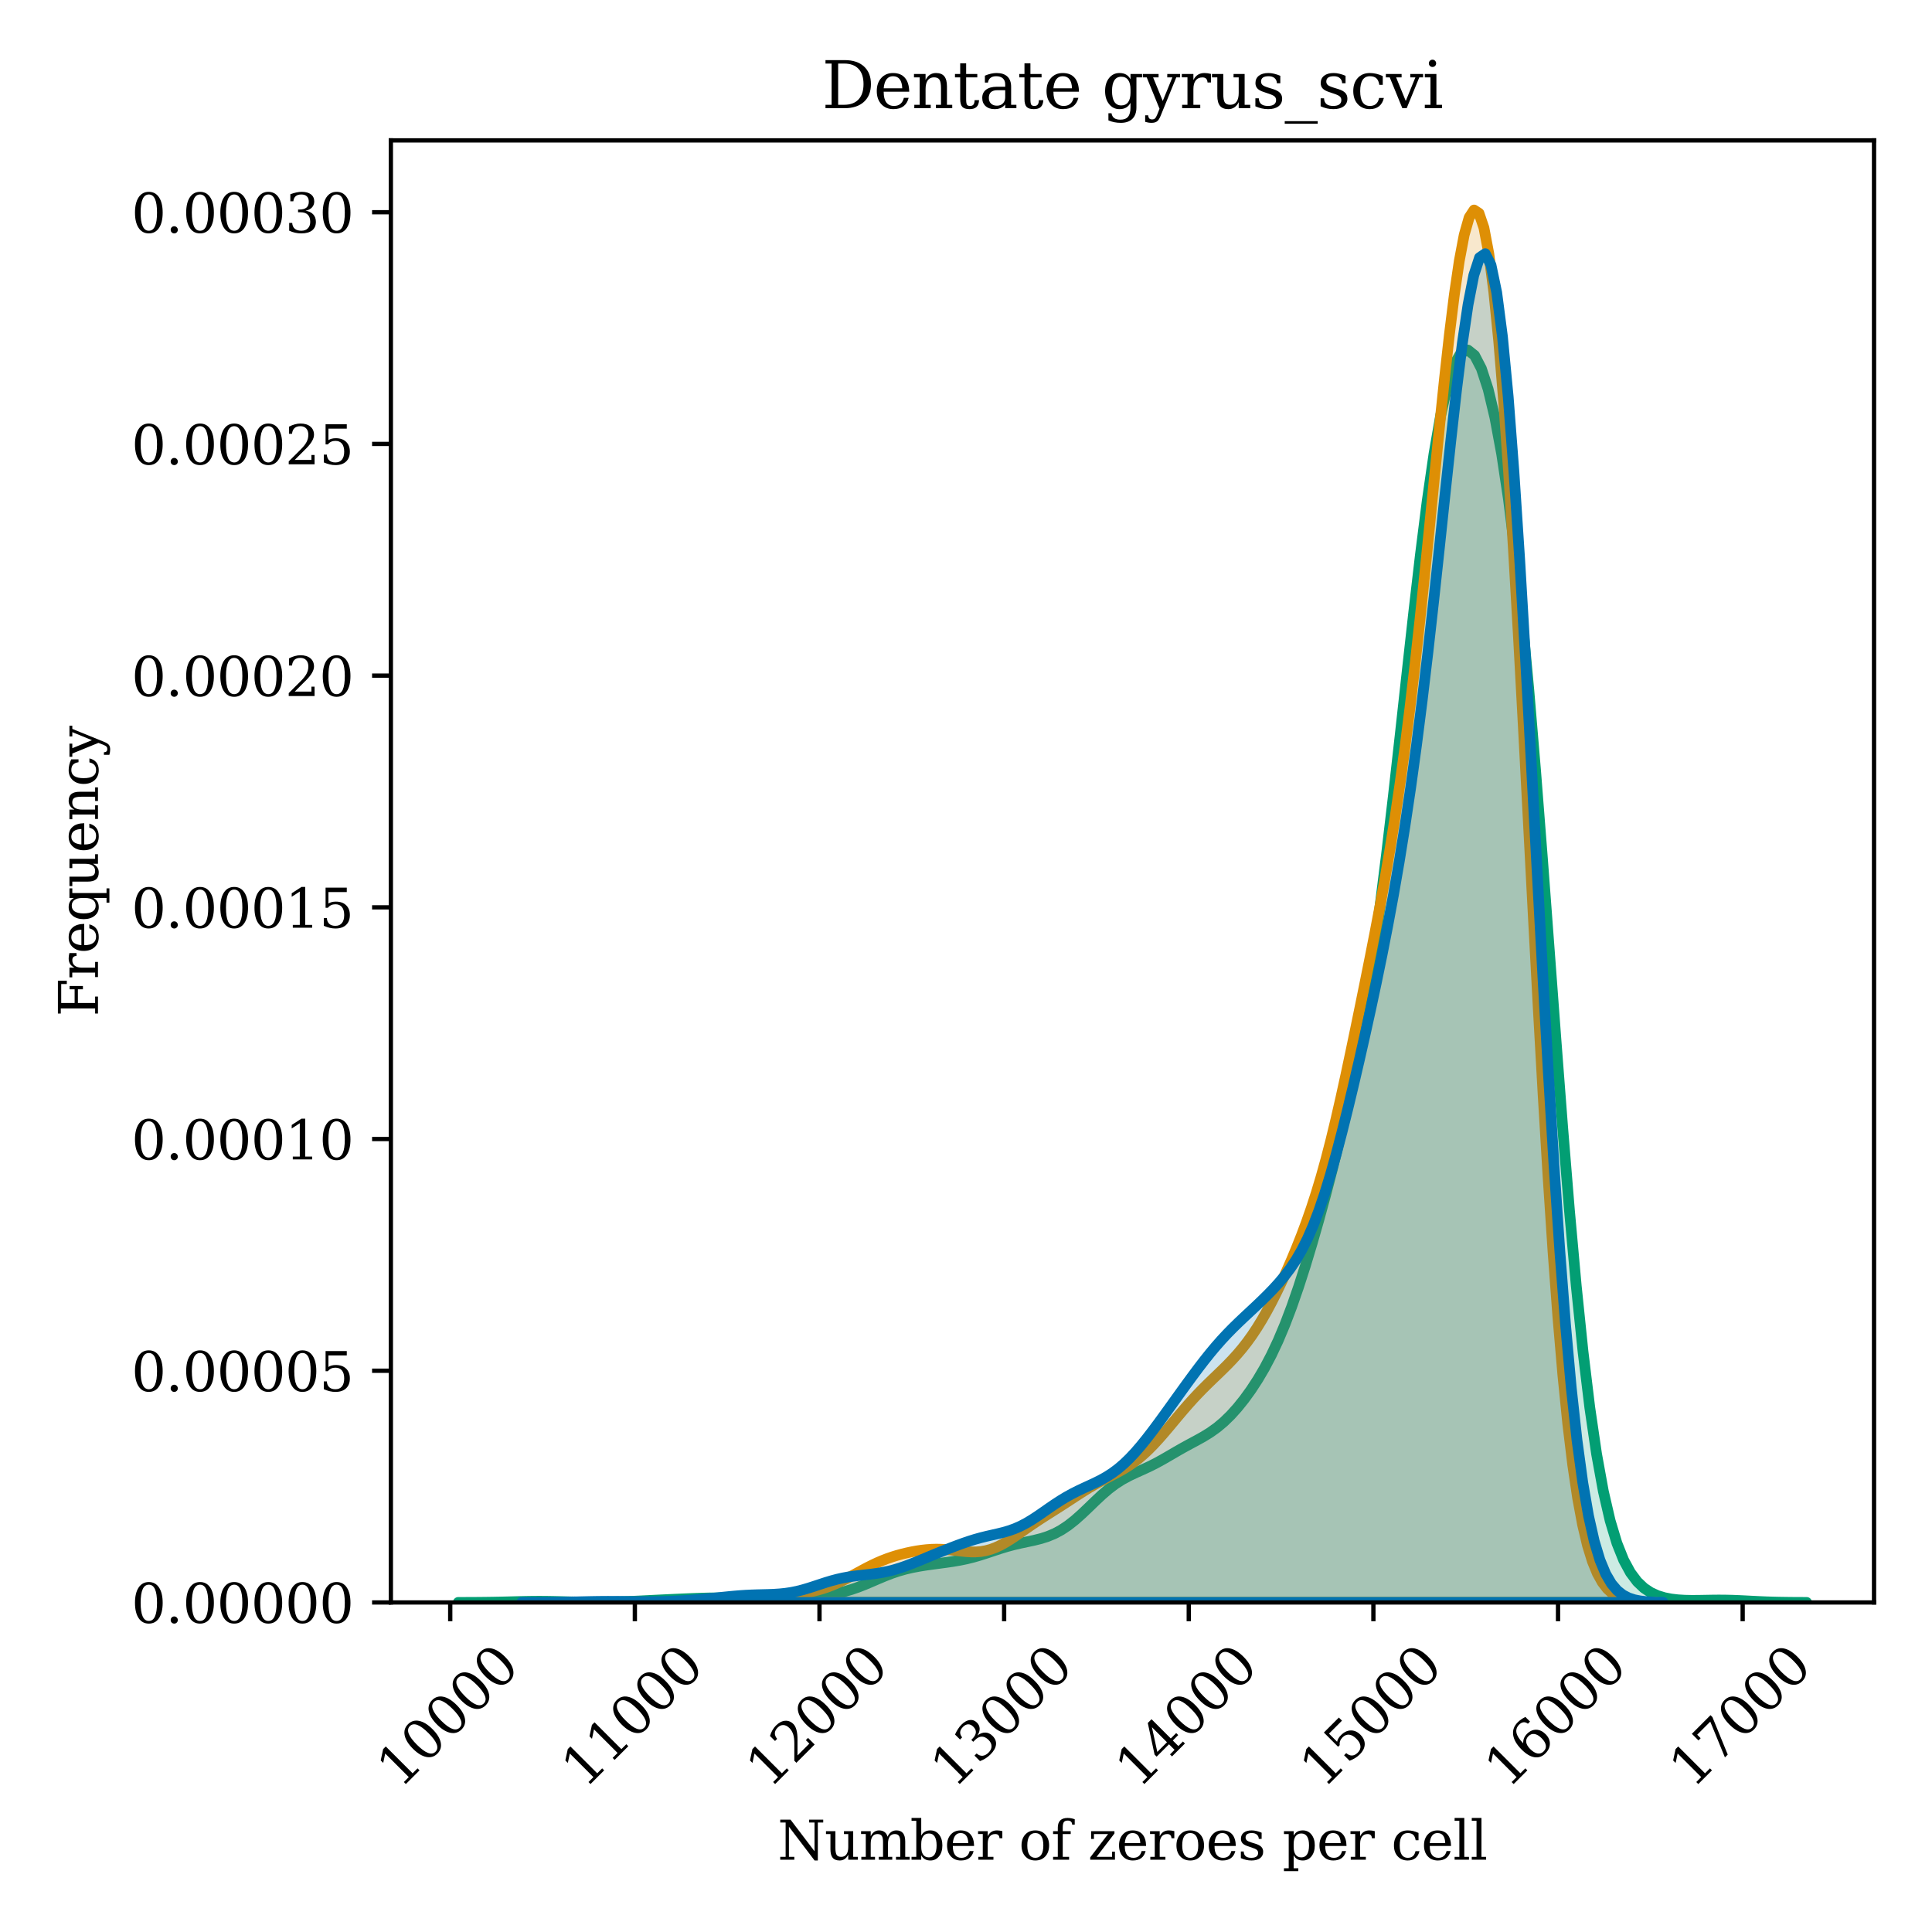 <?xml version="1.0" encoding="utf-8" standalone="no"?>
<!DOCTYPE svg PUBLIC "-//W3C//DTD SVG 1.1//EN"
  "http://www.w3.org/Graphics/SVG/1.1/DTD/svg11.dtd">
<svg xmlns:xlink="http://www.w3.org/1999/xlink" width="360pt" height="360pt" viewBox="0 0 360 360" xmlns="http://www.w3.org/2000/svg" version="1.1">
 <defs>
  <style type="text/css">*{stroke-linejoin: round; stroke-linecap: butt}</style>
 </defs>
 <g id="figure_1">
  <g id="patch_1">
   <path d="M 0 360 
L 360 360 
L 360 0 
L 0 0 
z
" style="fill: #ffffff"/>
  </g>
  <g id="axes_1">
   <g id="patch_2">
    <path d="M 72.83 298.591 
L 349.2 298.591 
L 349.2 26.16 
L 72.83 26.16 
z
" style="fill: #ffffff"/>
   </g>
   <g id="PolyCollection_1">
    <defs>
     <path id="m8461a0c754" d="M 85.392 -61.411 
L 85.392 -61.409 
L 86.655 -61.409 
L 87.917 -61.409 
L 89.18 -61.409 
L 90.442 -61.409 
L 91.705 -61.409 
L 92.968 -61.409 
L 94.23 -61.409 
L 95.493 -61.409 
L 96.755 -61.409 
L 98.018 -61.409 
L 99.28 -61.409 
L 100.543 -61.409 
L 101.805 -61.409 
L 103.068 -61.409 
L 104.33 -61.409 
L 105.593 -61.409 
L 106.855 -61.409 
L 108.118 -61.409 
L 109.381 -61.409 
L 110.643 -61.409 
L 111.906 -61.409 
L 113.168 -61.409 
L 114.431 -61.409 
L 115.693 -61.409 
L 116.956 -61.409 
L 118.218 -61.409 
L 119.481 -61.409 
L 120.743 -61.409 
L 122.006 -61.409 
L 123.268 -61.409 
L 124.531 -61.409 
L 125.794 -61.409 
L 127.056 -61.409 
L 128.319 -61.409 
L 129.581 -61.409 
L 130.844 -61.409 
L 132.106 -61.409 
L 133.369 -61.409 
L 134.631 -61.409 
L 135.894 -61.409 
L 137.156 -61.409 
L 138.419 -61.409 
L 139.681 -61.409 
L 140.944 -61.409 
L 142.207 -61.409 
L 143.469 -61.409 
L 144.732 -61.409 
L 145.994 -61.409 
L 147.257 -61.409 
L 148.519 -61.409 
L 149.782 -61.409 
L 151.044 -61.409 
L 152.307 -61.409 
L 153.569 -61.409 
L 154.832 -61.409 
L 156.095 -61.409 
L 157.357 -61.409 
L 158.62 -61.409 
L 159.882 -61.409 
L 161.145 -61.409 
L 162.407 -61.409 
L 163.67 -61.409 
L 164.932 -61.409 
L 166.195 -61.409 
L 167.457 -61.409 
L 168.72 -61.409 
L 169.982 -61.409 
L 171.245 -61.409 
L 172.508 -61.409 
L 173.77 -61.409 
L 175.033 -61.409 
L 176.295 -61.409 
L 177.558 -61.409 
L 178.82 -61.409 
L 180.083 -61.409 
L 181.345 -61.409 
L 182.608 -61.409 
L 183.87 -61.409 
L 185.133 -61.409 
L 186.395 -61.409 
L 187.658 -61.409 
L 188.921 -61.409 
L 190.183 -61.409 
L 191.446 -61.409 
L 192.708 -61.409 
L 193.971 -61.409 
L 195.233 -61.409 
L 196.496 -61.409 
L 197.758 -61.409 
L 199.021 -61.409 
L 200.283 -61.409 
L 201.546 -61.409 
L 202.808 -61.409 
L 204.071 -61.409 
L 205.334 -61.409 
L 206.596 -61.409 
L 207.859 -61.409 
L 209.121 -61.409 
L 210.384 -61.409 
L 211.646 -61.409 
L 212.909 -61.409 
L 214.171 -61.409 
L 215.434 -61.409 
L 216.696 -61.409 
L 217.959 -61.409 
L 219.222 -61.409 
L 220.484 -61.409 
L 221.747 -61.409 
L 223.009 -61.409 
L 224.272 -61.409 
L 225.534 -61.409 
L 226.797 -61.409 
L 228.059 -61.409 
L 229.322 -61.409 
L 230.584 -61.409 
L 231.847 -61.409 
L 233.109 -61.409 
L 234.372 -61.409 
L 235.635 -61.409 
L 236.897 -61.409 
L 238.16 -61.409 
L 239.422 -61.409 
L 240.685 -61.409 
L 241.947 -61.409 
L 243.21 -61.409 
L 244.472 -61.409 
L 245.735 -61.409 
L 246.997 -61.409 
L 248.26 -61.409 
L 249.522 -61.409 
L 250.785 -61.409 
L 252.048 -61.409 
L 253.31 -61.409 
L 254.573 -61.409 
L 255.835 -61.409 
L 257.098 -61.409 
L 258.36 -61.409 
L 259.623 -61.409 
L 260.885 -61.409 
L 262.148 -61.409 
L 263.41 -61.409 
L 264.673 -61.409 
L 265.935 -61.409 
L 267.198 -61.409 
L 268.461 -61.409 
L 269.723 -61.409 
L 270.986 -61.409 
L 272.248 -61.409 
L 273.511 -61.409 
L 274.773 -61.409 
L 276.036 -61.409 
L 277.298 -61.409 
L 278.561 -61.409 
L 279.823 -61.409 
L 281.086 -61.409 
L 282.349 -61.409 
L 283.611 -61.409 
L 284.874 -61.409 
L 286.136 -61.409 
L 287.399 -61.409 
L 288.661 -61.409 
L 289.924 -61.409 
L 291.186 -61.409 
L 292.449 -61.409 
L 293.711 -61.409 
L 294.974 -61.409 
L 296.236 -61.409 
L 297.499 -61.409 
L 298.762 -61.409 
L 300.024 -61.409 
L 301.287 -61.409 
L 302.549 -61.409 
L 303.812 -61.409 
L 305.074 -61.409 
L 306.337 -61.409 
L 307.599 -61.409 
L 308.862 -61.409 
L 310.124 -61.409 
L 311.387 -61.409 
L 312.649 -61.409 
L 313.912 -61.409 
L 315.175 -61.409 
L 316.437 -61.409 
L 317.7 -61.409 
L 318.962 -61.409 
L 320.225 -61.409 
L 321.487 -61.409 
L 322.75 -61.409 
L 324.012 -61.409 
L 325.275 -61.409 
L 326.537 -61.409 
L 327.8 -61.409 
L 329.062 -61.409 
L 330.325 -61.409 
L 331.588 -61.409 
L 332.85 -61.409 
L 334.113 -61.409 
L 335.375 -61.409 
L 336.638 -61.409 
L 336.638 -61.412 
L 336.638 -61.412 
L 335.375 -61.416 
L 334.113 -61.423 
L 332.85 -61.436 
L 331.588 -61.456 
L 330.325 -61.486 
L 329.062 -61.528 
L 327.8 -61.582 
L 326.537 -61.644 
L 325.275 -61.71 
L 324.012 -61.772 
L 322.75 -61.821 
L 321.487 -61.85 
L 320.225 -61.858 
L 318.962 -61.846 
L 317.7 -61.823 
L 316.437 -61.801 
L 315.175 -61.795 
L 313.912 -61.823 
L 312.649 -61.901 
L 311.387 -62.05 
L 310.124 -62.298 
L 308.862 -62.682 
L 307.599 -63.256 
L 306.337 -64.092 
L 305.074 -65.288 
L 303.812 -66.971 
L 302.549 -69.297 
L 301.287 -72.455 
L 300.024 -76.654 
L 298.762 -82.121 
L 297.499 -89.075 
L 296.236 -97.709 
L 294.974 -108.148 
L 293.711 -120.419 
L 292.449 -134.412 
L 291.186 -149.86 
L 289.924 -166.342 
L 288.661 -183.317 
L 287.399 -200.191 
L 286.136 -216.39 
L 284.874 -231.432 
L 283.611 -244.975 
L 282.349 -256.831 
L 281.086 -266.945 
L 279.823 -275.359 
L 278.561 -282.165 
L 277.298 -287.463 
L 276.036 -291.325 
L 274.773 -293.774 
L 273.511 -294.778 
L 272.248 -294.26 
L 270.986 -292.117 
L 269.723 -288.263 
L 268.461 -282.671 
L 267.198 -275.401 
L 265.935 -266.625 
L 264.673 -256.619 
L 263.41 -245.735 
L 262.148 -234.357 
L 260.885 -222.865 
L 259.623 -211.594 
L 258.36 -200.819 
L 257.098 -190.74 
L 255.835 -181.484 
L 254.573 -173.107 
L 253.31 -165.592 
L 252.048 -158.864 
L 250.785 -152.802 
L 249.522 -147.267 
L 248.26 -142.126 
L 246.997 -137.275 
L 245.735 -132.654 
L 244.472 -128.244 
L 243.21 -124.06 
L 241.947 -120.135 
L 240.685 -116.501 
L 239.422 -113.183 
L 238.16 -110.188 
L 236.897 -107.504 
L 235.635 -105.105 
L 234.372 -102.957 
L 233.109 -101.024 
L 231.847 -99.279 
L 230.584 -97.707 
L 229.322 -96.304 
L 228.059 -95.073 
L 226.797 -94.012 
L 225.534 -93.107 
L 224.272 -92.325 
L 223.009 -91.62 
L 221.747 -90.943 
L 220.484 -90.254 
L 219.222 -89.536 
L 217.959 -88.798 
L 216.696 -88.067 
L 215.434 -87.374 
L 214.171 -86.737 
L 212.909 -86.152 
L 211.646 -85.586 
L 210.384 -84.99 
L 209.121 -84.31 
L 207.859 -83.504 
L 206.596 -82.553 
L 205.334 -81.469 
L 204.071 -80.287 
L 202.808 -79.065 
L 201.546 -77.865 
L 200.283 -76.746 
L 199.021 -75.753 
L 197.758 -74.914 
L 196.496 -74.237 
L 195.233 -73.711 
L 193.971 -73.308 
L 192.708 -72.992 
L 191.446 -72.721 
L 190.183 -72.454 
L 188.921 -72.161 
L 187.658 -71.823 
L 186.395 -71.44 
L 185.133 -71.025 
L 183.87 -70.602 
L 182.608 -70.197 
L 181.345 -69.833 
L 180.083 -69.521 
L 178.82 -69.261 
L 177.558 -69.046 
L 176.295 -68.861 
L 175.033 -68.692 
L 173.77 -68.524 
L 172.508 -68.346 
L 171.245 -68.143 
L 169.982 -67.902 
L 168.72 -67.608 
L 167.457 -67.251 
L 166.195 -66.827 
L 164.932 -66.342 
L 163.67 -65.814 
L 162.407 -65.268 
L 161.145 -64.736 
L 159.882 -64.242 
L 158.62 -63.807 
L 157.357 -63.438 
L 156.095 -63.134 
L 154.832 -62.886 
L 153.569 -62.684 
L 152.307 -62.519 
L 151.044 -62.383 
L 149.782 -62.273 
L 148.519 -62.187 
L 147.257 -62.125 
L 145.994 -62.086 
L 144.732 -62.068 
L 143.469 -62.069 
L 142.207 -62.087 
L 140.944 -62.115 
L 139.681 -62.151 
L 138.419 -62.189 
L 137.156 -62.223 
L 135.894 -62.248 
L 134.631 -62.261 
L 133.369 -62.258 
L 132.106 -62.241 
L 130.844 -62.209 
L 129.581 -62.167 
L 128.319 -62.118 
L 127.056 -62.064 
L 125.794 -62.007 
L 124.531 -61.949 
L 123.268 -61.889 
L 122.006 -61.827 
L 120.743 -61.764 
L 119.481 -61.701 
L 118.218 -61.641 
L 116.956 -61.586 
L 115.693 -61.539 
L 114.431 -61.501 
L 113.168 -61.475 
L 111.906 -61.46 
L 110.643 -61.457 
L 109.381 -61.465 
L 108.118 -61.483 
L 106.855 -61.508 
L 105.593 -61.539 
L 104.33 -61.571 
L 103.068 -61.6 
L 101.805 -61.62 
L 100.543 -61.628 
L 99.28 -61.622 
L 98.018 -61.603 
L 96.755 -61.576 
L 95.493 -61.543 
L 94.23 -61.51 
L 92.968 -61.481 
L 91.705 -61.457 
L 90.442 -61.439 
L 89.18 -61.426 
L 87.917 -61.418 
L 86.655 -61.414 
L 85.392 -61.411 
z
" style="stroke: #029e73; stroke-width: 2"/>
    </defs>
    <g clip-path="url(#p0e1c0fa268)">
     <use xlink:href="#m8461a0c754" x="0" y="360" style="fill: #029e73; fill-opacity: 0.2; stroke: #029e73; stroke-width: 2"/>
    </g>
   </g>
   <g id="PolyCollection_2">
    <defs>
     <path id="me276ffe619" d="M 125.772 -61.413 
L 125.772 -61.409 
L 126.691 -61.409 
L 127.61 -61.409 
L 128.529 -61.409 
L 129.448 -61.409 
L 130.367 -61.409 
L 131.287 -61.409 
L 132.206 -61.409 
L 133.125 -61.409 
L 134.044 -61.409 
L 134.963 -61.409 
L 135.882 -61.409 
L 136.801 -61.409 
L 137.72 -61.409 
L 138.64 -61.409 
L 139.559 -61.409 
L 140.478 -61.409 
L 141.397 -61.409 
L 142.316 -61.409 
L 143.235 -61.409 
L 144.154 -61.409 
L 145.073 -61.409 
L 145.993 -61.409 
L 146.912 -61.409 
L 147.831 -61.409 
L 148.75 -61.409 
L 149.669 -61.409 
L 150.588 -61.409 
L 151.507 -61.409 
L 152.426 -61.409 
L 153.346 -61.409 
L 154.265 -61.409 
L 155.184 -61.409 
L 156.103 -61.409 
L 157.022 -61.409 
L 157.941 -61.409 
L 158.86 -61.409 
L 159.779 -61.409 
L 160.699 -61.409 
L 161.618 -61.409 
L 162.537 -61.409 
L 163.456 -61.409 
L 164.375 -61.409 
L 165.294 -61.409 
L 166.213 -61.409 
L 167.132 -61.409 
L 168.052 -61.409 
L 168.971 -61.409 
L 169.89 -61.409 
L 170.809 -61.409 
L 171.728 -61.409 
L 172.647 -61.409 
L 173.566 -61.409 
L 174.485 -61.409 
L 175.405 -61.409 
L 176.324 -61.409 
L 177.243 -61.409 
L 178.162 -61.409 
L 179.081 -61.409 
L 180 -61.409 
L 180.919 -61.409 
L 181.838 -61.409 
L 182.758 -61.409 
L 183.677 -61.409 
L 184.596 -61.409 
L 185.515 -61.409 
L 186.434 -61.409 
L 187.353 -61.409 
L 188.272 -61.409 
L 189.191 -61.409 
L 190.111 -61.409 
L 191.03 -61.409 
L 191.949 -61.409 
L 192.868 -61.409 
L 193.787 -61.409 
L 194.706 -61.409 
L 195.625 -61.409 
L 196.544 -61.409 
L 197.464 -61.409 
L 198.383 -61.409 
L 199.302 -61.409 
L 200.221 -61.409 
L 201.14 -61.409 
L 202.059 -61.409 
L 202.978 -61.409 
L 203.898 -61.409 
L 204.817 -61.409 
L 205.736 -61.409 
L 206.655 -61.409 
L 207.574 -61.409 
L 208.493 -61.409 
L 209.412 -61.409 
L 210.331 -61.409 
L 211.251 -61.409 
L 212.17 -61.409 
L 213.089 -61.409 
L 214.008 -61.409 
L 214.927 -61.409 
L 215.846 -61.409 
L 216.765 -61.409 
L 217.684 -61.409 
L 218.604 -61.409 
L 219.523 -61.409 
L 220.442 -61.409 
L 221.361 -61.409 
L 222.28 -61.409 
L 223.199 -61.409 
L 224.118 -61.409 
L 225.037 -61.409 
L 225.957 -61.409 
L 226.876 -61.409 
L 227.795 -61.409 
L 228.714 -61.409 
L 229.633 -61.409 
L 230.552 -61.409 
L 231.471 -61.409 
L 232.39 -61.409 
L 233.31 -61.409 
L 234.229 -61.409 
L 235.148 -61.409 
L 236.067 -61.409 
L 236.986 -61.409 
L 237.905 -61.409 
L 238.824 -61.409 
L 239.743 -61.409 
L 240.663 -61.409 
L 241.582 -61.409 
L 242.501 -61.409 
L 243.42 -61.409 
L 244.339 -61.409 
L 245.258 -61.409 
L 246.177 -61.409 
L 247.096 -61.409 
L 248.016 -61.409 
L 248.935 -61.409 
L 249.854 -61.409 
L 250.773 -61.409 
L 251.692 -61.409 
L 252.611 -61.409 
L 253.53 -61.409 
L 254.449 -61.409 
L 255.369 -61.409 
L 256.288 -61.409 
L 257.207 -61.409 
L 258.126 -61.409 
L 259.045 -61.409 
L 259.964 -61.409 
L 260.883 -61.409 
L 261.802 -61.409 
L 262.722 -61.409 
L 263.641 -61.409 
L 264.56 -61.409 
L 265.479 -61.409 
L 266.398 -61.409 
L 267.317 -61.409 
L 268.236 -61.409 
L 269.155 -61.409 
L 270.075 -61.409 
L 270.994 -61.409 
L 271.913 -61.409 
L 272.832 -61.409 
L 273.751 -61.409 
L 274.67 -61.409 
L 275.589 -61.409 
L 276.508 -61.409 
L 277.428 -61.409 
L 278.347 -61.409 
L 279.266 -61.409 
L 280.185 -61.409 
L 281.104 -61.409 
L 282.023 -61.409 
L 282.942 -61.409 
L 283.862 -61.409 
L 284.781 -61.409 
L 285.7 -61.409 
L 286.619 -61.409 
L 287.538 -61.409 
L 288.457 -61.409 
L 289.376 -61.409 
L 290.295 -61.409 
L 291.215 -61.409 
L 292.134 -61.409 
L 293.053 -61.409 
L 293.972 -61.409 
L 294.891 -61.409 
L 295.81 -61.409 
L 296.729 -61.409 
L 297.648 -61.409 
L 298.568 -61.409 
L 299.487 -61.409 
L 300.406 -61.409 
L 301.325 -61.409 
L 302.244 -61.409 
L 303.163 -61.409 
L 304.082 -61.409 
L 305.001 -61.409 
L 305.921 -61.409 
L 306.84 -61.409 
L 307.759 -61.409 
L 308.678 -61.409 
L 308.678 -61.426 
L 308.678 -61.426 
L 307.759 -61.441 
L 306.84 -61.466 
L 305.921 -61.508 
L 305.001 -61.577 
L 304.082 -61.688 
L 303.163 -61.862 
L 302.244 -62.13 
L 301.325 -62.53 
L 300.406 -63.119 
L 299.487 -63.965 
L 298.568 -65.159 
L 297.648 -66.809 
L 296.729 -69.045 
L 295.81 -72.017 
L 294.891 -75.891 
L 293.972 -80.841 
L 293.053 -87.04 
L 292.134 -94.646 
L 291.215 -103.781 
L 290.295 -114.521 
L 289.376 -126.869 
L 288.457 -140.749 
L 287.538 -155.993 
L 286.619 -172.346 
L 285.7 -189.47 
L 284.781 -206.969 
L 283.862 -224.407 
L 282.942 -241.344 
L 282.023 -257.358 
L 281.104 -272.073 
L 280.185 -285.172 
L 279.266 -296.41 
L 278.347 -305.613 
L 277.428 -312.677 
L 276.508 -317.557 
L 275.589 -320.265 
L 274.67 -320.867 
L 273.751 -319.473 
L 272.832 -316.239 
L 271.913 -311.366 
L 270.994 -305.088 
L 270.075 -297.67 
L 269.155 -289.392 
L 268.236 -280.535 
L 267.317 -271.37 
L 266.398 -262.141 
L 265.479 -253.056 
L 264.56 -244.279 
L 263.641 -235.933 
L 262.722 -228.093 
L 261.802 -220.794 
L 260.883 -214.036 
L 259.964 -207.79 
L 259.045 -202.002 
L 258.126 -196.604 
L 257.207 -191.516 
L 256.288 -186.662 
L 255.369 -181.968 
L 254.449 -177.379 
L 253.53 -172.856 
L 252.611 -168.385 
L 251.692 -163.976 
L 250.773 -159.656 
L 249.854 -155.466 
L 248.935 -151.449 
L 248.016 -147.645 
L 247.096 -144.082 
L 246.177 -140.772 
L 245.258 -137.712 
L 244.339 -134.882 
L 243.42 -132.254 
L 242.501 -129.796 
L 241.582 -127.479 
L 240.663 -125.276 
L 239.743 -123.174 
L 238.824 -121.162 
L 237.905 -119.243 
L 236.986 -117.42 
L 236.067 -115.7 
L 235.148 -114.089 
L 234.229 -112.592 
L 233.31 -111.207 
L 232.39 -109.931 
L 231.471 -108.755 
L 230.552 -107.668 
L 229.633 -106.655 
L 228.714 -105.701 
L 227.795 -104.788 
L 226.876 -103.899 
L 225.957 -103.017 
L 225.037 -102.126 
L 224.118 -101.213 
L 223.199 -100.268 
L 222.28 -99.285 
L 221.361 -98.262 
L 220.442 -97.204 
L 219.523 -96.118 
L 218.604 -95.018 
L 217.684 -93.919 
L 216.765 -92.837 
L 215.846 -91.791 
L 214.927 -90.795 
L 214.008 -89.862 
L 213.089 -89.003 
L 212.17 -88.22 
L 211.251 -87.514 
L 210.331 -86.88 
L 209.412 -86.307 
L 208.493 -85.783 
L 207.574 -85.291 
L 206.655 -84.814 
L 205.736 -84.336 
L 204.817 -83.845 
L 203.898 -83.33 
L 202.978 -82.79 
L 202.059 -82.224 
L 201.14 -81.638 
L 200.221 -81.04 
L 199.302 -80.438 
L 198.383 -79.839 
L 197.464 -79.247 
L 196.544 -78.662 
L 195.625 -78.08 
L 194.706 -77.496 
L 193.787 -76.904 
L 192.868 -76.296 
L 191.949 -75.673 
L 191.03 -75.036 
L 190.111 -74.393 
L 189.191 -73.759 
L 188.272 -73.148 
L 187.353 -72.58 
L 186.434 -72.073 
L 185.515 -71.643 
L 184.596 -71.301 
L 183.677 -71.052 
L 182.758 -70.896 
L 181.838 -70.824 
L 180.919 -70.824 
L 180 -70.88 
L 179.081 -70.97 
L 178.162 -71.077 
L 177.243 -71.18 
L 176.324 -71.265 
L 175.405 -71.32 
L 174.485 -71.337 
L 173.566 -71.313 
L 172.647 -71.248 
L 171.728 -71.146 
L 170.809 -71.009 
L 169.89 -70.841 
L 168.971 -70.645 
L 168.052 -70.422 
L 167.132 -70.17 
L 166.213 -69.886 
L 165.294 -69.568 
L 164.375 -69.212 
L 163.456 -68.817 
L 162.537 -68.387 
L 161.618 -67.924 
L 160.699 -67.438 
L 159.779 -66.939 
L 158.86 -66.439 
L 157.941 -65.95 
L 157.022 -65.484 
L 156.103 -65.049 
L 155.184 -64.652 
L 154.265 -64.298 
L 153.346 -63.988 
L 152.426 -63.722 
L 151.507 -63.496 
L 150.588 -63.307 
L 149.669 -63.151 
L 148.75 -63.023 
L 147.831 -62.915 
L 146.912 -62.824 
L 145.993 -62.741 
L 145.073 -62.664 
L 144.154 -62.585 
L 143.235 -62.504 
L 142.316 -62.416 
L 141.397 -62.322 
L 140.478 -62.224 
L 139.559 -62.122 
L 138.64 -62.02 
L 137.72 -61.921 
L 136.801 -61.828 
L 135.882 -61.744 
L 134.963 -61.67 
L 134.044 -61.607 
L 133.125 -61.555 
L 132.206 -61.514 
L 131.287 -61.482 
L 130.367 -61.458 
L 129.448 -61.441 
L 128.529 -61.43 
L 127.61 -61.422 
L 126.691 -61.417 
L 125.772 -61.413 
z
" style="stroke: #de8f05; stroke-width: 2"/>
    </defs>
    <g clip-path="url(#p0e1c0fa268)">
     <use xlink:href="#me276ffe619" x="0" y="360" style="fill: #de8f05; fill-opacity: 0.2; stroke: #de8f05; stroke-width: 2"/>
    </g>
   </g>
   <g id="PolyCollection_3">
    <defs>
     <path id="m19e337b71b" d="M 97.213 -61.411 
L 97.213 -61.409 
L 98.282 -61.409 
L 99.35 -61.409 
L 100.419 -61.409 
L 101.488 -61.409 
L 102.556 -61.409 
L 103.625 -61.409 
L 104.694 -61.409 
L 105.763 -61.409 
L 106.831 -61.409 
L 107.9 -61.409 
L 108.969 -61.409 
L 110.037 -61.409 
L 111.106 -61.409 
L 112.175 -61.409 
L 113.244 -61.409 
L 114.312 -61.409 
L 115.381 -61.409 
L 116.45 -61.409 
L 117.518 -61.409 
L 118.587 -61.409 
L 119.656 -61.409 
L 120.724 -61.409 
L 121.793 -61.409 
L 122.862 -61.409 
L 123.931 -61.409 
L 124.999 -61.409 
L 126.068 -61.409 
L 127.137 -61.409 
L 128.205 -61.409 
L 129.274 -61.409 
L 130.343 -61.409 
L 131.412 -61.409 
L 132.48 -61.409 
L 133.549 -61.409 
L 134.618 -61.409 
L 135.686 -61.409 
L 136.755 -61.409 
L 137.824 -61.409 
L 138.893 -61.409 
L 139.961 -61.409 
L 141.03 -61.409 
L 142.099 -61.409 
L 143.167 -61.409 
L 144.236 -61.409 
L 145.305 -61.409 
L 146.373 -61.409 
L 147.442 -61.409 
L 148.511 -61.409 
L 149.58 -61.409 
L 150.648 -61.409 
L 151.717 -61.409 
L 152.786 -61.409 
L 153.854 -61.409 
L 154.923 -61.409 
L 155.992 -61.409 
L 157.061 -61.409 
L 158.129 -61.409 
L 159.198 -61.409 
L 160.267 -61.409 
L 161.335 -61.409 
L 162.404 -61.409 
L 163.473 -61.409 
L 164.542 -61.409 
L 165.61 -61.409 
L 166.679 -61.409 
L 167.748 -61.409 
L 168.816 -61.409 
L 169.885 -61.409 
L 170.954 -61.409 
L 172.023 -61.409 
L 173.091 -61.409 
L 174.16 -61.409 
L 175.229 -61.409 
L 176.297 -61.409 
L 177.366 -61.409 
L 178.435 -61.409 
L 179.503 -61.409 
L 180.572 -61.409 
L 181.641 -61.409 
L 182.71 -61.409 
L 183.778 -61.409 
L 184.847 -61.409 
L 185.916 -61.409 
L 186.984 -61.409 
L 188.053 -61.409 
L 189.122 -61.409 
L 190.191 -61.409 
L 191.259 -61.409 
L 192.328 -61.409 
L 193.397 -61.409 
L 194.465 -61.409 
L 195.534 -61.409 
L 196.603 -61.409 
L 197.672 -61.409 
L 198.74 -61.409 
L 199.809 -61.409 
L 200.878 -61.409 
L 201.946 -61.409 
L 203.015 -61.409 
L 204.084 -61.409 
L 205.152 -61.409 
L 206.221 -61.409 
L 207.29 -61.409 
L 208.359 -61.409 
L 209.427 -61.409 
L 210.496 -61.409 
L 211.565 -61.409 
L 212.633 -61.409 
L 213.702 -61.409 
L 214.771 -61.409 
L 215.84 -61.409 
L 216.908 -61.409 
L 217.977 -61.409 
L 219.046 -61.409 
L 220.114 -61.409 
L 221.183 -61.409 
L 222.252 -61.409 
L 223.321 -61.409 
L 224.389 -61.409 
L 225.458 -61.409 
L 226.527 -61.409 
L 227.595 -61.409 
L 228.664 -61.409 
L 229.733 -61.409 
L 230.802 -61.409 
L 231.87 -61.409 
L 232.939 -61.409 
L 234.008 -61.409 
L 235.076 -61.409 
L 236.145 -61.409 
L 237.214 -61.409 
L 238.282 -61.409 
L 239.351 -61.409 
L 240.42 -61.409 
L 241.489 -61.409 
L 242.557 -61.409 
L 243.626 -61.409 
L 244.695 -61.409 
L 245.763 -61.409 
L 246.832 -61.409 
L 247.901 -61.409 
L 248.97 -61.409 
L 250.038 -61.409 
L 251.107 -61.409 
L 252.176 -61.409 
L 253.244 -61.409 
L 254.313 -61.409 
L 255.382 -61.409 
L 256.451 -61.409 
L 257.519 -61.409 
L 258.588 -61.409 
L 259.657 -61.409 
L 260.725 -61.409 
L 261.794 -61.409 
L 262.863 -61.409 
L 263.931 -61.409 
L 265 -61.409 
L 266.069 -61.409 
L 267.138 -61.409 
L 268.206 -61.409 
L 269.275 -61.409 
L 270.344 -61.409 
L 271.412 -61.409 
L 272.481 -61.409 
L 273.55 -61.409 
L 274.619 -61.409 
L 275.687 -61.409 
L 276.756 -61.409 
L 277.825 -61.409 
L 278.893 -61.409 
L 279.962 -61.409 
L 281.031 -61.409 
L 282.1 -61.409 
L 283.168 -61.409 
L 284.237 -61.409 
L 285.306 -61.409 
L 286.374 -61.409 
L 287.443 -61.409 
L 288.512 -61.409 
L 289.58 -61.409 
L 290.649 -61.409 
L 291.718 -61.409 
L 292.787 -61.409 
L 293.855 -61.409 
L 294.924 -61.409 
L 295.993 -61.409 
L 297.061 -61.409 
L 298.13 -61.409 
L 299.199 -61.409 
L 300.268 -61.409 
L 301.336 -61.409 
L 302.405 -61.409 
L 303.474 -61.409 
L 304.542 -61.409 
L 305.611 -61.409 
L 306.68 -61.409 
L 307.749 -61.409 
L 308.817 -61.409 
L 309.886 -61.409 
L 309.886 -61.432 
L 309.886 -61.432 
L 308.817 -61.454 
L 307.749 -61.495 
L 306.68 -61.568 
L 305.611 -61.695 
L 304.542 -61.909 
L 303.474 -62.256 
L 302.405 -62.805 
L 301.336 -63.647 
L 300.268 -64.902 
L 299.199 -66.723 
L 298.13 -69.294 
L 297.061 -72.83 
L 295.993 -77.566 
L 294.924 -83.749 
L 293.855 -91.613 
L 292.787 -101.357 
L 291.718 -113.111 
L 290.649 -126.91 
L 289.58 -142.662 
L 288.512 -160.132 
L 287.443 -178.934 
L 286.374 -198.55 
L 285.306 -218.353 
L 284.237 -237.66 
L 283.168 -255.785 
L 282.1 -272.094 
L 281.031 -286.053 
L 279.962 -297.264 
L 278.893 -305.482 
L 277.825 -310.618 
L 276.756 -312.728 
L 275.687 -311.997 
L 274.619 -308.712 
L 273.55 -303.237 
L 272.481 -295.99 
L 271.412 -287.409 
L 270.344 -277.934 
L 269.275 -267.974 
L 268.206 -257.888 
L 267.138 -247.97 
L 266.069 -238.438 
L 265 -229.437 
L 263.931 -221.041 
L 262.863 -213.267 
L 261.794 -206.089 
L 260.725 -199.451 
L 259.657 -193.283 
L 258.588 -187.509 
L 257.519 -182.054 
L 256.451 -176.851 
L 255.382 -171.844 
L 254.313 -166.993 
L 253.244 -162.274 
L 252.176 -157.682 
L 251.107 -153.232 
L 250.038 -148.954 
L 248.97 -144.892 
L 247.901 -141.092 
L 246.832 -137.597 
L 245.763 -134.442 
L 244.695 -131.642 
L 243.626 -129.191 
L 242.557 -127.068 
L 241.489 -125.231 
L 240.42 -123.633 
L 239.351 -122.221 
L 238.282 -120.95 
L 237.214 -119.779 
L 236.145 -118.679 
L 235.076 -117.628 
L 234.008 -116.61 
L 232.939 -115.611 
L 231.87 -114.614 
L 230.802 -113.603 
L 229.733 -112.56 
L 228.664 -111.471 
L 227.595 -110.322 
L 226.527 -109.109 
L 225.458 -107.83 
L 224.389 -106.491 
L 223.321 -105.102 
L 222.252 -103.672 
L 221.183 -102.214 
L 220.114 -100.737 
L 219.046 -99.25 
L 217.977 -97.761 
L 216.908 -96.28 
L 215.84 -94.816 
L 214.771 -93.382 
L 213.702 -91.995 
L 212.633 -90.671 
L 211.565 -89.428 
L 210.496 -88.285 
L 209.427 -87.252 
L 208.359 -86.338 
L 207.29 -85.541 
L 206.221 -84.851 
L 205.152 -84.25 
L 204.084 -83.715 
L 203.015 -83.216 
L 201.946 -82.727 
L 200.878 -82.222 
L 199.809 -81.682 
L 198.74 -81.092 
L 197.672 -80.45 
L 196.603 -79.758 
L 195.534 -79.03 
L 194.465 -78.284 
L 193.397 -77.546 
L 192.328 -76.845 
L 191.259 -76.204 
L 190.191 -75.644 
L 189.122 -75.173 
L 188.053 -74.788 
L 186.984 -74.475 
L 185.916 -74.211 
L 184.847 -73.969 
L 183.778 -73.724 
L 182.71 -73.458 
L 181.641 -73.158 
L 180.572 -72.824 
L 179.503 -72.459 
L 178.435 -72.07 
L 177.366 -71.664 
L 176.297 -71.246 
L 175.229 -70.819 
L 174.16 -70.383 
L 173.091 -69.941 
L 172.023 -69.496 
L 170.954 -69.054 
L 169.885 -68.625 
L 168.816 -68.22 
L 167.748 -67.849 
L 166.679 -67.522 
L 165.61 -67.245 
L 164.542 -67.018 
L 163.473 -66.837 
L 162.404 -66.692 
L 161.335 -66.569 
L 160.267 -66.452 
L 159.198 -66.324 
L 158.129 -66.169 
L 157.061 -65.975 
L 155.992 -65.735 
L 154.923 -65.451 
L 153.854 -65.128 
L 152.786 -64.78 
L 151.717 -64.425 
L 150.648 -64.081 
L 149.58 -63.766 
L 148.511 -63.495 
L 147.442 -63.278 
L 146.373 -63.116 
L 145.305 -63.006 
L 144.236 -62.936 
L 143.167 -62.895 
L 142.099 -62.868 
L 141.03 -62.841 
L 139.961 -62.804 
L 138.893 -62.751 
L 137.824 -62.679 
L 136.755 -62.59 
L 135.686 -62.488 
L 134.618 -62.378 
L 133.549 -62.266 
L 132.48 -62.156 
L 131.412 -62.053 
L 130.343 -61.959 
L 129.274 -61.874 
L 128.205 -61.799 
L 127.137 -61.734 
L 126.068 -61.678 
L 124.999 -61.633 
L 123.931 -61.597 
L 122.862 -61.572 
L 121.793 -61.557 
L 120.724 -61.552 
L 119.656 -61.555 
L 118.587 -61.565 
L 117.518 -61.578 
L 116.45 -61.593 
L 115.381 -61.606 
L 114.312 -61.614 
L 113.244 -61.616 
L 112.175 -61.61 
L 111.106 -61.597 
L 110.037 -61.579 
L 108.969 -61.556 
L 107.9 -61.532 
L 106.831 -61.507 
L 105.763 -61.485 
L 104.694 -61.465 
L 103.625 -61.449 
L 102.556 -61.436 
L 101.488 -61.427 
L 100.419 -61.42 
L 99.35 -61.416 
L 98.282 -61.413 
L 97.213 -61.411 
z
" style="stroke: #0173b2; stroke-width: 2"/>
    </defs>
    <g clip-path="url(#p0e1c0fa268)">
     <use xlink:href="#m19e337b71b" x="0" y="360" style="fill: #0173b2; fill-opacity: 0.2; stroke: #0173b2; stroke-width: 2"/>
    </g>
   </g>
   <g id="matplotlib.axis_1">
    <g id="xtick_1">
     <g id="line2d_1">
      <defs>
       <path id="m1b730212be" d="M 0 0 
L 0 3.5 
" style="stroke: #000000; stroke-width: 0.8"/>
      </defs>
      <g>
       <use xlink:href="#m1b730212be" x="83.894" y="298.591" style="stroke: #000000; stroke-width: 0.8"/>
      </g>
     </g>
     <g id="text_1">
      <!-- 10000 -->
      <g transform="translate(74.598 333.459) rotate(-45) scale(0.1 -0.1)">
       <defs>
        <path id="DejaVuSerif-31" d="M 909 0 
L 909 331 
L 1722 331 
L 1722 4213 
L 781 3603 
L 781 4013 
L 1919 4750 
L 2350 4750 
L 2350 331 
L 3163 331 
L 3163 0 
L 909 0 
z
" transform="scale(0.016)"/>
        <path id="DejaVuSerif-30" d="M 2034 219 
Q 2513 219 2750 744 
Q 2988 1269 2988 2328 
Q 2988 3391 2750 3916 
Q 2513 4441 2034 4441 
Q 1556 4441 1318 3916 
Q 1081 3391 1081 2328 
Q 1081 1269 1318 744 
Q 1556 219 2034 219 
z
M 2034 -91 
Q 1275 -91 848 546 
Q 422 1184 422 2328 
Q 422 3475 848 4112 
Q 1275 4750 2034 4750 
Q 2797 4750 3222 4112 
Q 3647 3475 3647 2328 
Q 3647 1184 3222 546 
Q 2797 -91 2034 -91 
z
" transform="scale(0.016)"/>
       </defs>
       <use xlink:href="#DejaVuSerif-31"/>
       <use xlink:href="#DejaVuSerif-30" x="63.623"/>
       <use xlink:href="#DejaVuSerif-30" x="127.246"/>
       <use xlink:href="#DejaVuSerif-30" x="190.869"/>
       <use xlink:href="#DejaVuSerif-30" x="254.492"/>
      </g>
     </g>
    </g>
    <g id="xtick_2">
     <g id="line2d_2">
      <g>
       <use xlink:href="#m1b730212be" x="118.297" y="298.591" style="stroke: #000000; stroke-width: 0.8"/>
      </g>
     </g>
     <g id="text_2">
      <!-- 11000 -->
      <g transform="translate(109.001 333.459) rotate(-45) scale(0.1 -0.1)">
       <use xlink:href="#DejaVuSerif-31"/>
       <use xlink:href="#DejaVuSerif-31" x="63.623"/>
       <use xlink:href="#DejaVuSerif-30" x="127.246"/>
       <use xlink:href="#DejaVuSerif-30" x="190.869"/>
       <use xlink:href="#DejaVuSerif-30" x="254.492"/>
      </g>
     </g>
    </g>
    <g id="xtick_3">
     <g id="line2d_3">
      <g>
       <use xlink:href="#m1b730212be" x="152.701" y="298.591" style="stroke: #000000; stroke-width: 0.8"/>
      </g>
     </g>
     <g id="text_3">
      <!-- 12000 -->
      <g transform="translate(143.405 333.459) rotate(-45) scale(0.1 -0.1)">
       <defs>
        <path id="DejaVuSerif-32" d="M 819 3553 
L 469 3553 
L 469 4384 
Q 803 4563 1142 4656 
Q 1481 4750 1806 4750 
Q 2534 4750 2956 4397 
Q 3378 4044 3378 3438 
Q 3378 2753 2422 1800 
Q 2347 1728 2309 1691 
L 1131 513 
L 3078 513 
L 3078 1088 
L 3444 1088 
L 3444 0 
L 434 0 
L 434 341 
L 1850 1753 
Q 2319 2222 2519 2614 
Q 2719 3006 2719 3438 
Q 2719 3909 2473 4175 
Q 2228 4441 1797 4441 
Q 1350 4441 1106 4219 
Q 863 3997 819 3553 
z
" transform="scale(0.016)"/>
       </defs>
       <use xlink:href="#DejaVuSerif-31"/>
       <use xlink:href="#DejaVuSerif-32" x="63.623"/>
       <use xlink:href="#DejaVuSerif-30" x="127.246"/>
       <use xlink:href="#DejaVuSerif-30" x="190.869"/>
       <use xlink:href="#DejaVuSerif-30" x="254.492"/>
      </g>
     </g>
    </g>
    <g id="xtick_4">
     <g id="line2d_4">
      <g>
       <use xlink:href="#m1b730212be" x="187.105" y="298.591" style="stroke: #000000; stroke-width: 0.8"/>
      </g>
     </g>
     <g id="text_4">
      <!-- 13000 -->
      <g transform="translate(177.808 333.459) rotate(-45) scale(0.1 -0.1)">
       <defs>
        <path id="DejaVuSerif-33" d="M 622 4469 
Q 988 4606 1323 4678 
Q 1659 4750 1953 4750 
Q 2638 4750 3022 4454 
Q 3406 4159 3406 3634 
Q 3406 3213 3140 2930 
Q 2875 2647 2388 2547 
Q 2963 2466 3280 2130 
Q 3597 1794 3597 1259 
Q 3597 606 3158 257 
Q 2719 -91 1894 -91 
Q 1528 -91 1179 -12 
Q 831 66 488 225 
L 488 1131 
L 838 1131 
Q 869 681 1141 450 
Q 1413 219 1906 219 
Q 2384 219 2661 495 
Q 2938 772 2938 1253 
Q 2938 1803 2653 2086 
Q 2369 2369 1819 2369 
L 1522 2369 
L 1522 2688 
L 1678 2688 
Q 2225 2688 2498 2914 
Q 2772 3141 2772 3597 
Q 2772 4006 2547 4223 
Q 2322 4441 1900 4441 
Q 1478 4441 1245 4241 
Q 1013 4041 972 3647 
L 622 3647 
L 622 4469 
z
" transform="scale(0.016)"/>
       </defs>
       <use xlink:href="#DejaVuSerif-31"/>
       <use xlink:href="#DejaVuSerif-33" x="63.623"/>
       <use xlink:href="#DejaVuSerif-30" x="127.246"/>
       <use xlink:href="#DejaVuSerif-30" x="190.869"/>
       <use xlink:href="#DejaVuSerif-30" x="254.492"/>
      </g>
     </g>
    </g>
    <g id="xtick_5">
     <g id="line2d_5">
      <g>
       <use xlink:href="#m1b730212be" x="221.508" y="298.591" style="stroke: #000000; stroke-width: 0.8"/>
      </g>
     </g>
     <g id="text_5">
      <!-- 14000 -->
      <g transform="translate(212.212 333.459) rotate(-45) scale(0.1 -0.1)">
       <defs>
        <path id="DejaVuSerif-34" d="M 2234 1581 
L 2234 4063 
L 641 1581 
L 2234 1581 
z
M 3609 0 
L 1484 0 
L 1484 331 
L 2234 331 
L 2234 1247 
L 197 1247 
L 197 1588 
L 2241 4750 
L 2859 4750 
L 2859 1581 
L 3750 1581 
L 3750 1247 
L 2859 1247 
L 2859 331 
L 3609 331 
L 3609 0 
z
" transform="scale(0.016)"/>
       </defs>
       <use xlink:href="#DejaVuSerif-31"/>
       <use xlink:href="#DejaVuSerif-34" x="63.623"/>
       <use xlink:href="#DejaVuSerif-30" x="127.246"/>
       <use xlink:href="#DejaVuSerif-30" x="190.869"/>
       <use xlink:href="#DejaVuSerif-30" x="254.492"/>
      </g>
     </g>
    </g>
    <g id="xtick_6">
     <g id="line2d_6">
      <g>
       <use xlink:href="#m1b730212be" x="255.912" y="298.591" style="stroke: #000000; stroke-width: 0.8"/>
      </g>
     </g>
     <g id="text_6">
      <!-- 15000 -->
      <g transform="translate(246.615 333.459) rotate(-45) scale(0.1 -0.1)">
       <defs>
        <path id="DejaVuSerif-35" d="M 3219 4666 
L 3219 4153 
L 1081 4153 
L 1081 2816 
Q 1244 2928 1461 2984 
Q 1678 3041 1947 3041 
Q 2703 3041 3140 2622 
Q 3578 2203 3578 1478 
Q 3578 738 3136 323 
Q 2694 -91 1894 -91 
Q 1572 -91 1234 -12 
Q 897 66 544 225 
L 544 1131 
L 897 1131 
Q 925 688 1179 453 
Q 1434 219 1894 219 
Q 2388 219 2653 544 
Q 2919 869 2919 1478 
Q 2919 2084 2655 2407 
Q 2391 2731 1894 2731 
Q 1613 2731 1398 2631 
Q 1184 2531 1019 2322 
L 750 2322 
L 750 4666 
L 3219 4666 
z
" transform="scale(0.016)"/>
       </defs>
       <use xlink:href="#DejaVuSerif-31"/>
       <use xlink:href="#DejaVuSerif-35" x="63.623"/>
       <use xlink:href="#DejaVuSerif-30" x="127.246"/>
       <use xlink:href="#DejaVuSerif-30" x="190.869"/>
       <use xlink:href="#DejaVuSerif-30" x="254.492"/>
      </g>
     </g>
    </g>
    <g id="xtick_7">
     <g id="line2d_7">
      <g>
       <use xlink:href="#m1b730212be" x="290.315" y="298.591" style="stroke: #000000; stroke-width: 0.8"/>
      </g>
     </g>
     <g id="text_7">
      <!-- 16000 -->
      <g transform="translate(281.019 333.459) rotate(-45) scale(0.1 -0.1)">
       <defs>
        <path id="DejaVuSerif-36" d="M 2094 219 
Q 2534 219 2771 542 
Q 3009 866 3009 1472 
Q 3009 2078 2771 2401 
Q 2534 2725 2094 2725 
Q 1647 2725 1412 2412 
Q 1178 2100 1178 1509 
Q 1178 888 1415 553 
Q 1653 219 2094 219 
z
M 1075 2569 
Q 1288 2803 1556 2918 
Q 1825 3034 2163 3034 
Q 2859 3034 3264 2615 
Q 3669 2197 3669 1472 
Q 3669 763 3233 336 
Q 2797 -91 2069 -91 
Q 1278 -91 853 498 
Q 428 1088 428 2181 
Q 428 3406 931 4078 
Q 1434 4750 2350 4750 
Q 2597 4750 2869 4703 
Q 3141 4656 3425 4563 
L 3425 3794 
L 3072 3794 
Q 3034 4109 2831 4275 
Q 2628 4441 2284 4441 
Q 1678 4441 1381 3981 
Q 1084 3522 1075 2569 
z
" transform="scale(0.016)"/>
       </defs>
       <use xlink:href="#DejaVuSerif-31"/>
       <use xlink:href="#DejaVuSerif-36" x="63.623"/>
       <use xlink:href="#DejaVuSerif-30" x="127.246"/>
       <use xlink:href="#DejaVuSerif-30" x="190.869"/>
       <use xlink:href="#DejaVuSerif-30" x="254.492"/>
      </g>
     </g>
    </g>
    <g id="xtick_8">
     <g id="line2d_8">
      <g>
       <use xlink:href="#m1b730212be" x="324.719" y="298.591" style="stroke: #000000; stroke-width: 0.8"/>
      </g>
     </g>
     <g id="text_8">
      <!-- 17000 -->
      <g transform="translate(315.423 333.459) rotate(-45) scale(0.1 -0.1)">
       <defs>
        <path id="DejaVuSerif-37" d="M 3609 4347 
L 1784 0 
L 1319 0 
L 3059 4153 
L 903 4153 
L 903 3578 
L 538 3578 
L 538 4666 
L 3609 4666 
L 3609 4347 
z
" transform="scale(0.016)"/>
       </defs>
       <use xlink:href="#DejaVuSerif-31"/>
       <use xlink:href="#DejaVuSerif-37" x="63.623"/>
       <use xlink:href="#DejaVuSerif-30" x="127.246"/>
       <use xlink:href="#DejaVuSerif-30" x="190.869"/>
       <use xlink:href="#DejaVuSerif-30" x="254.492"/>
      </g>
     </g>
    </g>
    <g id="text_9">
     <!-- Number of zeroes per cell -->
     <g transform="translate(144.885 346.528) scale(0.1 -0.1)">
      <defs>
       <path id="DejaVuSerif-4e" d="M 313 0 
L 313 331 
L 941 331 
L 941 4331 
L 313 4331 
L 313 4666 
L 1509 4666 
L 4306 984 
L 4306 4331 
L 3681 4331 
L 3681 4666 
L 5319 4666 
L 5319 4331 
L 4691 4331 
L 4691 -91 
L 4313 -91 
L 1325 3841 
L 1325 331 
L 1953 331 
L 1953 0 
L 313 0 
z
" transform="scale(0.016)"/>
       <path id="DejaVuSerif-75" d="M 2266 3322 
L 3341 3322 
L 3341 331 
L 3884 331 
L 3884 0 
L 2766 0 
L 2766 588 
Q 2606 256 2353 82 
Q 2100 -91 1766 -91 
Q 1213 -91 952 223 
Q 691 538 691 1209 
L 691 2988 
L 172 2988 
L 172 3322 
L 1269 3322 
L 1269 1388 
Q 1269 781 1417 556 
Q 1566 331 1947 331 
Q 2347 331 2556 625 
Q 2766 919 2766 1478 
L 2766 2988 
L 2266 2988 
L 2266 3322 
z
" transform="scale(0.016)"/>
       <path id="DejaVuSerif-6d" d="M 3316 2675 
Q 3481 3041 3739 3227 
Q 3997 3413 4341 3413 
Q 4863 3413 5119 3089 
Q 5375 2766 5375 2113 
L 5375 331 
L 5894 331 
L 5894 0 
L 4300 0 
L 4300 331 
L 4800 331 
L 4800 2047 
Q 4800 2556 4650 2772 
Q 4500 2988 4153 2988 
Q 3769 2988 3567 2697 
Q 3366 2406 3366 1850 
L 3366 331 
L 3866 331 
L 3866 0 
L 2291 0 
L 2291 331 
L 2791 331 
L 2791 2069 
Q 2791 2566 2641 2777 
Q 2491 2988 2144 2988 
Q 1759 2988 1557 2697 
Q 1356 2406 1356 1850 
L 1356 331 
L 1856 331 
L 1856 0 
L 263 0 
L 263 331 
L 781 331 
L 781 2994 
L 231 2994 
L 231 3322 
L 1356 3322 
L 1356 2731 
Q 1516 3063 1762 3238 
Q 2009 3413 2322 3413 
Q 2709 3413 2968 3220 
Q 3228 3028 3316 2675 
z
" transform="scale(0.016)"/>
       <path id="DejaVuSerif-62" d="M 738 331 
L 738 4531 
L 184 4531 
L 184 4863 
L 1313 4863 
L 1313 2803 
Q 1481 3116 1742 3264 
Q 2003 3413 2388 3413 
Q 3000 3413 3387 2928 
Q 3775 2444 3775 1663 
Q 3775 881 3387 395 
Q 3000 -91 2388 -91 
Q 2003 -91 1742 57 
Q 1481 206 1313 519 
L 1313 0 
L 184 0 
L 184 331 
L 738 331 
z
M 1313 1497 
Q 1313 897 1542 583 
Q 1772 269 2209 269 
Q 2650 269 2876 622 
Q 3103 975 3103 1663 
Q 3103 2353 2876 2703 
Q 2650 3053 2209 3053 
Q 1772 3053 1542 2737 
Q 1313 2422 1313 1825 
L 1313 1497 
z
" transform="scale(0.016)"/>
       <path id="DejaVuSerif-65" d="M 3469 1600 
L 991 1600 
L 991 1575 
Q 991 903 1244 561 
Q 1497 219 1991 219 
Q 2369 219 2611 417 
Q 2853 616 2950 1006 
L 3413 1006 
Q 3275 459 2904 184 
Q 2534 -91 1931 -91 
Q 1203 -91 761 389 
Q 319 869 319 1663 
Q 319 2450 753 2931 
Q 1188 3413 1894 3413 
Q 2647 3413 3050 2948 
Q 3453 2484 3469 1600 
z
M 2791 1931 
Q 2772 2513 2545 2808 
Q 2319 3103 1894 3103 
Q 1497 3103 1269 2806 
Q 1041 2509 991 1931 
L 2791 1931 
z
" transform="scale(0.016)"/>
       <path id="DejaVuSerif-72" d="M 3059 3328 
L 3059 2497 
L 2728 2497 
Q 2713 2744 2591 2866 
Q 2469 2988 2234 2988 
Q 1809 2988 1582 2694 
Q 1356 2400 1356 1850 
L 1356 331 
L 2022 331 
L 2022 0 
L 263 0 
L 263 331 
L 781 331 
L 781 2994 
L 231 2994 
L 231 3322 
L 1356 3322 
L 1356 2731 
Q 1525 3078 1790 3245 
Q 2056 3413 2438 3413 
Q 2578 3413 2733 3391 
Q 2888 3369 3059 3328 
z
" transform="scale(0.016)"/>
       <path id="DejaVuSerif-20" transform="scale(0.016)"/>
       <path id="DejaVuSerif-6f" d="M 1925 219 
Q 2388 219 2623 584 
Q 2859 950 2859 1663 
Q 2859 2375 2623 2739 
Q 2388 3103 1925 3103 
Q 1463 3103 1227 2739 
Q 991 2375 991 1663 
Q 991 950 1228 584 
Q 1466 219 1925 219 
z
M 1925 -91 
Q 1200 -91 759 389 
Q 319 869 319 1663 
Q 319 2456 758 2934 
Q 1197 3413 1925 3413 
Q 2653 3413 3092 2934 
Q 3531 2456 3531 1663 
Q 3531 869 3092 389 
Q 2653 -91 1925 -91 
z
" transform="scale(0.016)"/>
       <path id="DejaVuSerif-66" d="M 2753 4078 
L 2450 4078 
Q 2447 4313 2317 4434 
Q 2188 4556 1941 4556 
Q 1619 4556 1487 4379 
Q 1356 4203 1356 3750 
L 1356 3322 
L 2284 3322 
L 2284 2988 
L 1356 2988 
L 1356 331 
L 2094 331 
L 2094 0 
L 231 0 
L 231 331 
L 781 331 
L 781 2988 
L 231 2988 
L 231 3322 
L 781 3322 
L 781 3738 
Q 781 4294 1070 4578 
Q 1359 4863 1919 4863 
Q 2128 4863 2337 4825 
Q 2547 4788 2753 4709 
L 2753 4078 
z
" transform="scale(0.016)"/>
       <path id="DejaVuSerif-7a" d="M 256 0 
L 256 269 
L 2338 2988 
L 691 2988 
L 691 2413 
L 359 2413 
L 359 3322 
L 3078 3322 
L 3078 3053 
L 997 331 
L 2803 331 
L 2803 934 
L 3138 934 
L 3138 0 
L 256 0 
z
" transform="scale(0.016)"/>
       <path id="DejaVuSerif-73" d="M 359 184 
L 359 959 
L 691 959 
Q 703 588 923 403 
Q 1144 219 1575 219 
Q 1963 219 2166 364 
Q 2369 509 2369 788 
Q 2369 1006 2220 1140 
Q 2072 1275 1594 1428 
L 1178 1569 
Q 750 1706 558 1912 
Q 366 2119 366 2438 
Q 366 2894 700 3153 
Q 1034 3413 1625 3413 
Q 1888 3413 2178 3344 
Q 2469 3275 2778 3144 
L 2778 2419 
L 2447 2419 
Q 2434 2741 2221 2922 
Q 2009 3103 1644 3103 
Q 1281 3103 1095 2975 
Q 909 2847 909 2591 
Q 909 2381 1050 2254 
Q 1191 2128 1613 1997 
L 2069 1856 
Q 2541 1709 2748 1489 
Q 2956 1269 2956 922 
Q 2956 450 2595 179 
Q 2234 -91 1600 -91 
Q 1278 -91 972 -22 
Q 666 47 359 184 
z
" transform="scale(0.016)"/>
       <path id="DejaVuSerif-70" d="M 1313 1825 
L 1313 1497 
Q 1313 897 1542 583 
Q 1772 269 2209 269 
Q 2650 269 2876 622 
Q 3103 975 3103 1663 
Q 3103 2353 2876 2703 
Q 2650 3053 2209 3053 
Q 1772 3053 1542 2737 
Q 1313 2422 1313 1825 
z
M 738 2988 
L 184 2988 
L 184 3322 
L 1313 3322 
L 1313 2803 
Q 1481 3116 1742 3264 
Q 2003 3413 2388 3413 
Q 3000 3413 3387 2928 
Q 3775 2444 3775 1663 
Q 3775 881 3387 395 
Q 3000 -91 2388 -91 
Q 2003 -91 1742 57 
Q 1481 206 1313 519 
L 1313 -997 
L 1856 -997 
L 1856 -1331 
L 184 -1331 
L 184 -997 
L 738 -997 
L 738 2988 
z
" transform="scale(0.016)"/>
       <path id="DejaVuSerif-63" d="M 3291 997 
Q 3169 466 2822 187 
Q 2475 -91 1925 -91 
Q 1200 -91 759 389 
Q 319 869 319 1663 
Q 319 2459 759 2936 
Q 1200 3413 1925 3413 
Q 2241 3413 2553 3339 
Q 2866 3266 3181 3116 
L 3181 2266 
L 2847 2266 
Q 2781 2703 2561 2903 
Q 2341 3103 1931 3103 
Q 1466 3103 1228 2742 
Q 991 2381 991 1663 
Q 991 944 1227 581 
Q 1463 219 1931 219 
Q 2303 219 2525 412 
Q 2747 606 2828 997 
L 3291 997 
z
" transform="scale(0.016)"/>
       <path id="DejaVuSerif-6c" d="M 1313 331 
L 1856 331 
L 1856 0 
L 184 0 
L 184 331 
L 738 331 
L 738 4531 
L 184 4531 
L 184 4863 
L 1313 4863 
L 1313 331 
z
" transform="scale(0.016)"/>
      </defs>
      <use xlink:href="#DejaVuSerif-4e"/>
      <use xlink:href="#DejaVuSerif-75" x="87.5"/>
      <use xlink:href="#DejaVuSerif-6d" x="151.904"/>
      <use xlink:href="#DejaVuSerif-62" x="246.729"/>
      <use xlink:href="#DejaVuSerif-65" x="310.742"/>
      <use xlink:href="#DejaVuSerif-72" x="369.922"/>
      <use xlink:href="#DejaVuSerif-20" x="417.725"/>
      <use xlink:href="#DejaVuSerif-6f" x="449.512"/>
      <use xlink:href="#DejaVuSerif-66" x="509.717"/>
      <use xlink:href="#DejaVuSerif-20" x="546.729"/>
      <use xlink:href="#DejaVuSerif-7a" x="578.516"/>
      <use xlink:href="#DejaVuSerif-65" x="631.201"/>
      <use xlink:href="#DejaVuSerif-72" x="690.381"/>
      <use xlink:href="#DejaVuSerif-6f" x="738.184"/>
      <use xlink:href="#DejaVuSerif-65" x="798.389"/>
      <use xlink:href="#DejaVuSerif-73" x="857.568"/>
      <use xlink:href="#DejaVuSerif-20" x="908.887"/>
      <use xlink:href="#DejaVuSerif-70" x="940.674"/>
      <use xlink:href="#DejaVuSerif-65" x="1004.688"/>
      <use xlink:href="#DejaVuSerif-72" x="1063.867"/>
      <use xlink:href="#DejaVuSerif-20" x="1111.67"/>
      <use xlink:href="#DejaVuSerif-63" x="1143.457"/>
      <use xlink:href="#DejaVuSerif-65" x="1199.463"/>
      <use xlink:href="#DejaVuSerif-6c" x="1258.643"/>
      <use xlink:href="#DejaVuSerif-6c" x="1290.625"/>
     </g>
    </g>
   </g>
   <g id="matplotlib.axis_2">
    <g id="ytick_1">
     <g id="line2d_9">
      <defs>
       <path id="m7c97b57b51" d="M 0 0 
L -3.5 0 
" style="stroke: #000000; stroke-width: 0.8"/>
      </defs>
      <g>
       <use xlink:href="#m7c97b57b51" x="72.83" y="298.591" style="stroke: #000000; stroke-width: 0.8"/>
      </g>
     </g>
     <g id="text_10">
      <!-- 0.00000 -->
      <g transform="translate(24.477 302.39) scale(0.1 -0.1)">
       <defs>
        <path id="DejaVuSerif-2e" d="M 603 325 
Q 603 500 722 622 
Q 841 744 1019 744 
Q 1191 744 1312 622 
Q 1434 500 1434 325 
Q 1434 153 1312 31 
Q 1191 -91 1019 -91 
Q 841 -91 722 29 
Q 603 150 603 325 
z
" transform="scale(0.016)"/>
       </defs>
       <use xlink:href="#DejaVuSerif-30"/>
       <use xlink:href="#DejaVuSerif-2e" x="63.623"/>
       <use xlink:href="#DejaVuSerif-30" x="95.41"/>
       <use xlink:href="#DejaVuSerif-30" x="159.033"/>
       <use xlink:href="#DejaVuSerif-30" x="222.656"/>
       <use xlink:href="#DejaVuSerif-30" x="286.279"/>
       <use xlink:href="#DejaVuSerif-30" x="349.902"/>
      </g>
     </g>
    </g>
    <g id="ytick_2">
     <g id="line2d_10">
      <g>
       <use xlink:href="#m7c97b57b51" x="72.83" y="255.417" style="stroke: #000000; stroke-width: 0.8"/>
      </g>
     </g>
     <g id="text_11">
      <!-- 0.00005 -->
      <g transform="translate(24.477 259.216) scale(0.1 -0.1)">
       <use xlink:href="#DejaVuSerif-30"/>
       <use xlink:href="#DejaVuSerif-2e" x="63.623"/>
       <use xlink:href="#DejaVuSerif-30" x="95.41"/>
       <use xlink:href="#DejaVuSerif-30" x="159.033"/>
       <use xlink:href="#DejaVuSerif-30" x="222.656"/>
       <use xlink:href="#DejaVuSerif-30" x="286.279"/>
       <use xlink:href="#DejaVuSerif-35" x="349.902"/>
      </g>
     </g>
    </g>
    <g id="ytick_3">
     <g id="line2d_11">
      <g>
       <use xlink:href="#m7c97b57b51" x="72.83" y="212.243" style="stroke: #000000; stroke-width: 0.8"/>
      </g>
     </g>
     <g id="text_12">
      <!-- 0.00010 -->
      <g transform="translate(24.477 216.042) scale(0.1 -0.1)">
       <use xlink:href="#DejaVuSerif-30"/>
       <use xlink:href="#DejaVuSerif-2e" x="63.623"/>
       <use xlink:href="#DejaVuSerif-30" x="95.41"/>
       <use xlink:href="#DejaVuSerif-30" x="159.033"/>
       <use xlink:href="#DejaVuSerif-30" x="222.656"/>
       <use xlink:href="#DejaVuSerif-31" x="286.279"/>
       <use xlink:href="#DejaVuSerif-30" x="349.902"/>
      </g>
     </g>
    </g>
    <g id="ytick_4">
     <g id="line2d_12">
      <g>
       <use xlink:href="#m7c97b57b51" x="72.83" y="169.069" style="stroke: #000000; stroke-width: 0.8"/>
      </g>
     </g>
     <g id="text_13">
      <!-- 0.00015 -->
      <g transform="translate(24.477 172.868) scale(0.1 -0.1)">
       <use xlink:href="#DejaVuSerif-30"/>
       <use xlink:href="#DejaVuSerif-2e" x="63.623"/>
       <use xlink:href="#DejaVuSerif-30" x="95.41"/>
       <use xlink:href="#DejaVuSerif-30" x="159.033"/>
       <use xlink:href="#DejaVuSerif-30" x="222.656"/>
       <use xlink:href="#DejaVuSerif-31" x="286.279"/>
       <use xlink:href="#DejaVuSerif-35" x="349.902"/>
      </g>
     </g>
    </g>
    <g id="ytick_5">
     <g id="line2d_13">
      <g>
       <use xlink:href="#m7c97b57b51" x="72.83" y="125.895" style="stroke: #000000; stroke-width: 0.8"/>
      </g>
     </g>
     <g id="text_14">
      <!-- 0.00020 -->
      <g transform="translate(24.477 129.694) scale(0.1 -0.1)">
       <use xlink:href="#DejaVuSerif-30"/>
       <use xlink:href="#DejaVuSerif-2e" x="63.623"/>
       <use xlink:href="#DejaVuSerif-30" x="95.41"/>
       <use xlink:href="#DejaVuSerif-30" x="159.033"/>
       <use xlink:href="#DejaVuSerif-30" x="222.656"/>
       <use xlink:href="#DejaVuSerif-32" x="286.279"/>
       <use xlink:href="#DejaVuSerif-30" x="349.902"/>
      </g>
     </g>
    </g>
    <g id="ytick_6">
     <g id="line2d_14">
      <g>
       <use xlink:href="#m7c97b57b51" x="72.83" y="82.72" style="stroke: #000000; stroke-width: 0.8"/>
      </g>
     </g>
     <g id="text_15">
      <!-- 0.00025 -->
      <g transform="translate(24.477 86.52) scale(0.1 -0.1)">
       <use xlink:href="#DejaVuSerif-30"/>
       <use xlink:href="#DejaVuSerif-2e" x="63.623"/>
       <use xlink:href="#DejaVuSerif-30" x="95.41"/>
       <use xlink:href="#DejaVuSerif-30" x="159.033"/>
       <use xlink:href="#DejaVuSerif-30" x="222.656"/>
       <use xlink:href="#DejaVuSerif-32" x="286.279"/>
       <use xlink:href="#DejaVuSerif-35" x="349.902"/>
      </g>
     </g>
    </g>
    <g id="ytick_7">
     <g id="line2d_15">
      <g>
       <use xlink:href="#m7c97b57b51" x="72.83" y="39.546" style="stroke: #000000; stroke-width: 0.8"/>
      </g>
     </g>
     <g id="text_16">
      <!-- 0.00030 -->
      <g transform="translate(24.477 43.345) scale(0.1 -0.1)">
       <use xlink:href="#DejaVuSerif-30"/>
       <use xlink:href="#DejaVuSerif-2e" x="63.623"/>
       <use xlink:href="#DejaVuSerif-30" x="95.41"/>
       <use xlink:href="#DejaVuSerif-30" x="159.033"/>
       <use xlink:href="#DejaVuSerif-30" x="222.656"/>
       <use xlink:href="#DejaVuSerif-33" x="286.279"/>
       <use xlink:href="#DejaVuSerif-30" x="349.902"/>
      </g>
     </g>
    </g>
    <g id="text_17">
     <!-- Frequency -->
     <g transform="translate(18.255 189.42) rotate(-90) scale(0.1 -0.1)">
      <defs>
       <path id="DejaVuSerif-46" d="M 353 0 
L 353 331 
L 947 331 
L 947 4331 
L 353 4331 
L 353 4666 
L 4172 4666 
L 4172 3628 
L 3788 3628 
L 3788 4281 
L 1581 4281 
L 1581 2719 
L 3175 2719 
L 3175 3303 
L 3559 3303 
L 3559 1753 
L 3175 1753 
L 3175 2338 
L 1581 2338 
L 1581 331 
L 2328 331 
L 2328 0 
L 353 0 
z
" transform="scale(0.016)"/>
       <path id="DejaVuSerif-71" d="M 3359 2988 
L 3359 -997 
L 3909 -997 
L 3909 -1331 
L 2241 -1331 
L 2241 -997 
L 2784 -997 
L 2784 519 
Q 2616 206 2355 57 
Q 2094 -91 1709 -91 
Q 1097 -91 708 395 
Q 319 881 319 1663 
Q 319 2444 706 2928 
Q 1094 3413 1709 3413 
Q 2094 3413 2355 3264 
Q 2616 3116 2784 2803 
L 2784 3322 
L 3909 3322 
L 3909 2988 
L 3359 2988 
z
M 2784 1825 
Q 2784 2422 2554 2737 
Q 2325 3053 1888 3053 
Q 1444 3053 1217 2703 
Q 991 2353 991 1663 
Q 991 975 1217 622 
Q 1444 269 1888 269 
Q 2325 269 2554 583 
Q 2784 897 2784 1497 
L 2784 1825 
z
" transform="scale(0.016)"/>
       <path id="DejaVuSerif-6e" d="M 263 0 
L 263 331 
L 781 331 
L 781 2988 
L 231 2988 
L 231 3322 
L 1356 3322 
L 1356 2731 
Q 1516 3069 1770 3241 
Q 2025 3413 2363 3413 
Q 2913 3413 3172 3097 
Q 3431 2781 3431 2113 
L 3431 331 
L 3944 331 
L 3944 0 
L 2356 0 
L 2356 331 
L 2853 331 
L 2853 1931 
Q 2853 2541 2703 2767 
Q 2553 2994 2175 2994 
Q 1775 2994 1565 2701 
Q 1356 2409 1356 1850 
L 1356 331 
L 1856 331 
L 1856 0 
L 263 0 
z
" transform="scale(0.016)"/>
       <path id="DejaVuSerif-79" d="M 1381 -609 
L 1600 -56 
L 359 2988 
L -19 2988 
L -19 3322 
L 1509 3322 
L 1509 2988 
L 978 2988 
L 1913 703 
L 2847 2988 
L 2350 2988 
L 2350 3322 
L 3597 3322 
L 3597 2988 
L 3225 2988 
L 1703 -750 
Q 1547 -1138 1356 -1280 
Q 1166 -1422 819 -1422 
Q 672 -1422 517 -1397 
Q 363 -1372 206 -1325 
L 206 -691 
L 500 -691 
Q 519 -903 608 -995 
Q 697 -1088 884 -1088 
Q 1056 -1088 1161 -992 
Q 1266 -897 1381 -609 
z
" transform="scale(0.016)"/>
      </defs>
      <use xlink:href="#DejaVuSerif-46"/>
      <use xlink:href="#DejaVuSerif-72" x="69.385"/>
      <use xlink:href="#DejaVuSerif-65" x="117.188"/>
      <use xlink:href="#DejaVuSerif-71" x="176.367"/>
      <use xlink:href="#DejaVuSerif-75" x="240.381"/>
      <use xlink:href="#DejaVuSerif-65" x="304.785"/>
      <use xlink:href="#DejaVuSerif-6e" x="363.965"/>
      <use xlink:href="#DejaVuSerif-63" x="428.369"/>
      <use xlink:href="#DejaVuSerif-79" x="484.375"/>
     </g>
    </g>
   </g>
   <g id="patch_3">
    <path d="M 72.83 298.591 
L 72.83 26.16 
" style="fill: none; stroke: #000000; stroke-width: 0.8; stroke-linejoin: miter; stroke-linecap: square"/>
   </g>
   <g id="patch_4">
    <path d="M 349.2 298.591 
L 349.2 26.16 
" style="fill: none; stroke: #000000; stroke-width: 0.8; stroke-linejoin: miter; stroke-linecap: square"/>
   </g>
   <g id="patch_5">
    <path d="M 72.83 298.591 
L 349.2 298.591 
" style="fill: none; stroke: #000000; stroke-width: 0.8; stroke-linejoin: miter; stroke-linecap: square"/>
   </g>
   <g id="patch_6">
    <path d="M 72.83 26.16 
L 349.2 26.16 
" style="fill: none; stroke: #000000; stroke-width: 0.8; stroke-linejoin: miter; stroke-linecap: square"/>
   </g>
   <g id="text_18">
    <!-- Dentate gyrus_scvi -->
    <g transform="translate(153.141 20.16) scale(0.12 -0.12)">
     <defs>
      <path id="DejaVuSerif-44" d="M 1581 331 
L 2163 331 
Q 3072 331 3558 850 
Q 4044 1369 4044 2338 
Q 4044 3306 3559 3818 
Q 3075 4331 2163 4331 
L 1581 4331 
L 1581 331 
z
M 353 0 
L 353 331 
L 947 331 
L 947 4331 
L 353 4331 
L 353 4666 
L 2209 4666 
Q 3416 4666 4089 4050 
Q 4763 3434 4763 2338 
Q 4763 1238 4088 619 
Q 3413 0 2209 0 
L 353 0 
z
" transform="scale(0.016)"/>
      <path id="DejaVuSerif-74" d="M 691 2988 
L 184 2988 
L 184 3322 
L 691 3322 
L 691 4353 
L 1269 4353 
L 1269 3322 
L 2350 3322 
L 2350 2988 
L 1269 2988 
L 1269 878 
Q 1269 456 1350 337 
Q 1431 219 1650 219 
Q 1875 219 1978 351 
Q 2081 484 2088 781 
L 2522 781 
Q 2497 328 2275 118 
Q 2053 -91 1600 -91 
Q 1103 -91 897 129 
Q 691 350 691 878 
L 691 2988 
z
" transform="scale(0.016)"/>
      <path id="DejaVuSerif-61" d="M 2547 1044 
L 2547 1747 
L 1806 1747 
Q 1378 1747 1168 1562 
Q 959 1378 959 997 
Q 959 650 1171 447 
Q 1384 244 1747 244 
Q 2106 244 2326 466 
Q 2547 688 2547 1044 
z
M 3122 2075 
L 3122 331 
L 3634 331 
L 3634 0 
L 2547 0 
L 2547 359 
Q 2356 128 2106 18 
Q 1856 -91 1522 -91 
Q 969 -91 644 203 
Q 319 497 319 997 
Q 319 1513 691 1797 
Q 1063 2081 1741 2081 
L 2547 2081 
L 2547 2309 
Q 2547 2688 2317 2895 
Q 2088 3103 1672 3103 
Q 1328 3103 1125 2947 
Q 922 2791 872 2484 
L 575 2484 
L 575 3156 
Q 875 3284 1158 3348 
Q 1441 3413 1709 3413 
Q 2400 3413 2761 3070 
Q 3122 2728 3122 2075 
z
" transform="scale(0.016)"/>
      <path id="DejaVuSerif-67" d="M 3359 2988 
L 3359 72 
Q 3359 -644 2965 -1033 
Q 2572 -1422 1844 -1422 
Q 1516 -1422 1216 -1362 
Q 916 -1303 641 -1184 
L 641 -488 
L 941 -488 
Q 997 -813 1206 -963 
Q 1416 -1113 1806 -1113 
Q 2313 -1113 2548 -827 
Q 2784 -541 2784 72 
L 2784 519 
Q 2616 206 2355 57 
Q 2094 -91 1709 -91 
Q 1097 -91 708 395 
Q 319 881 319 1663 
Q 319 2444 706 2928 
Q 1094 3413 1709 3413 
Q 2094 3413 2355 3264 
Q 2616 3116 2784 2803 
L 2784 3322 
L 3909 3322 
L 3909 2988 
L 3359 2988 
z
M 2784 1825 
Q 2784 2422 2554 2737 
Q 2325 3053 1888 3053 
Q 1444 3053 1217 2703 
Q 991 2353 991 1663 
Q 991 975 1217 622 
Q 1444 269 1888 269 
Q 2325 269 2554 583 
Q 2784 897 2784 1497 
L 2784 1825 
z
" transform="scale(0.016)"/>
      <path id="DejaVuSerif-5f" d="M 3200 -1259 
L 3200 -1509 
L 0 -1509 
L 0 -1259 
L 3200 -1259 
z
" transform="scale(0.016)"/>
      <path id="DejaVuSerif-76" d="M 1581 0 
L 359 2988 
L -19 2988 
L -19 3322 
L 1509 3322 
L 1509 2988 
L 978 2988 
L 1913 703 
L 2847 2988 
L 2350 2988 
L 2350 3322 
L 3597 3322 
L 3597 2988 
L 3225 2988 
L 2003 0 
L 1581 0 
z
" transform="scale(0.016)"/>
      <path id="DejaVuSerif-69" d="M 622 4353 
Q 622 4497 726 4603 
Q 831 4709 978 4709 
Q 1122 4709 1226 4603 
Q 1331 4497 1331 4353 
Q 1331 4206 1228 4103 
Q 1125 4000 978 4000 
Q 831 4000 726 4103 
Q 622 4206 622 4353 
z
M 1356 331 
L 1900 331 
L 1900 0 
L 231 0 
L 231 331 
L 781 331 
L 781 2988 
L 231 2988 
L 231 3322 
L 1356 3322 
L 1356 331 
z
" transform="scale(0.016)"/>
     </defs>
     <use xlink:href="#DejaVuSerif-44"/>
     <use xlink:href="#DejaVuSerif-65" x="80.176"/>
     <use xlink:href="#DejaVuSerif-6e" x="139.355"/>
     <use xlink:href="#DejaVuSerif-74" x="203.76"/>
     <use xlink:href="#DejaVuSerif-61" x="243.945"/>
     <use xlink:href="#DejaVuSerif-74" x="303.564"/>
     <use xlink:href="#DejaVuSerif-65" x="343.75"/>
     <use xlink:href="#DejaVuSerif-20" x="402.93"/>
     <use xlink:href="#DejaVuSerif-67" x="434.717"/>
     <use xlink:href="#DejaVuSerif-79" x="498.73"/>
     <use xlink:href="#DejaVuSerif-72" x="555.225"/>
     <use xlink:href="#DejaVuSerif-75" x="603.027"/>
     <use xlink:href="#DejaVuSerif-73" x="667.432"/>
     <use xlink:href="#DejaVuSerif-5f" x="718.75"/>
     <use xlink:href="#DejaVuSerif-73" x="768.75"/>
     <use xlink:href="#DejaVuSerif-63" x="820.068"/>
     <use xlink:href="#DejaVuSerif-76" x="876.074"/>
     <use xlink:href="#DejaVuSerif-69" x="932.568"/>
    </g>
   </g>
  </g>
 </g>
 <defs>
  <clipPath id="p0e1c0fa268">
   <rect x="72.83" y="26.16" width="276.37" height="272.431"/>
  </clipPath>
 </defs>
</svg>
